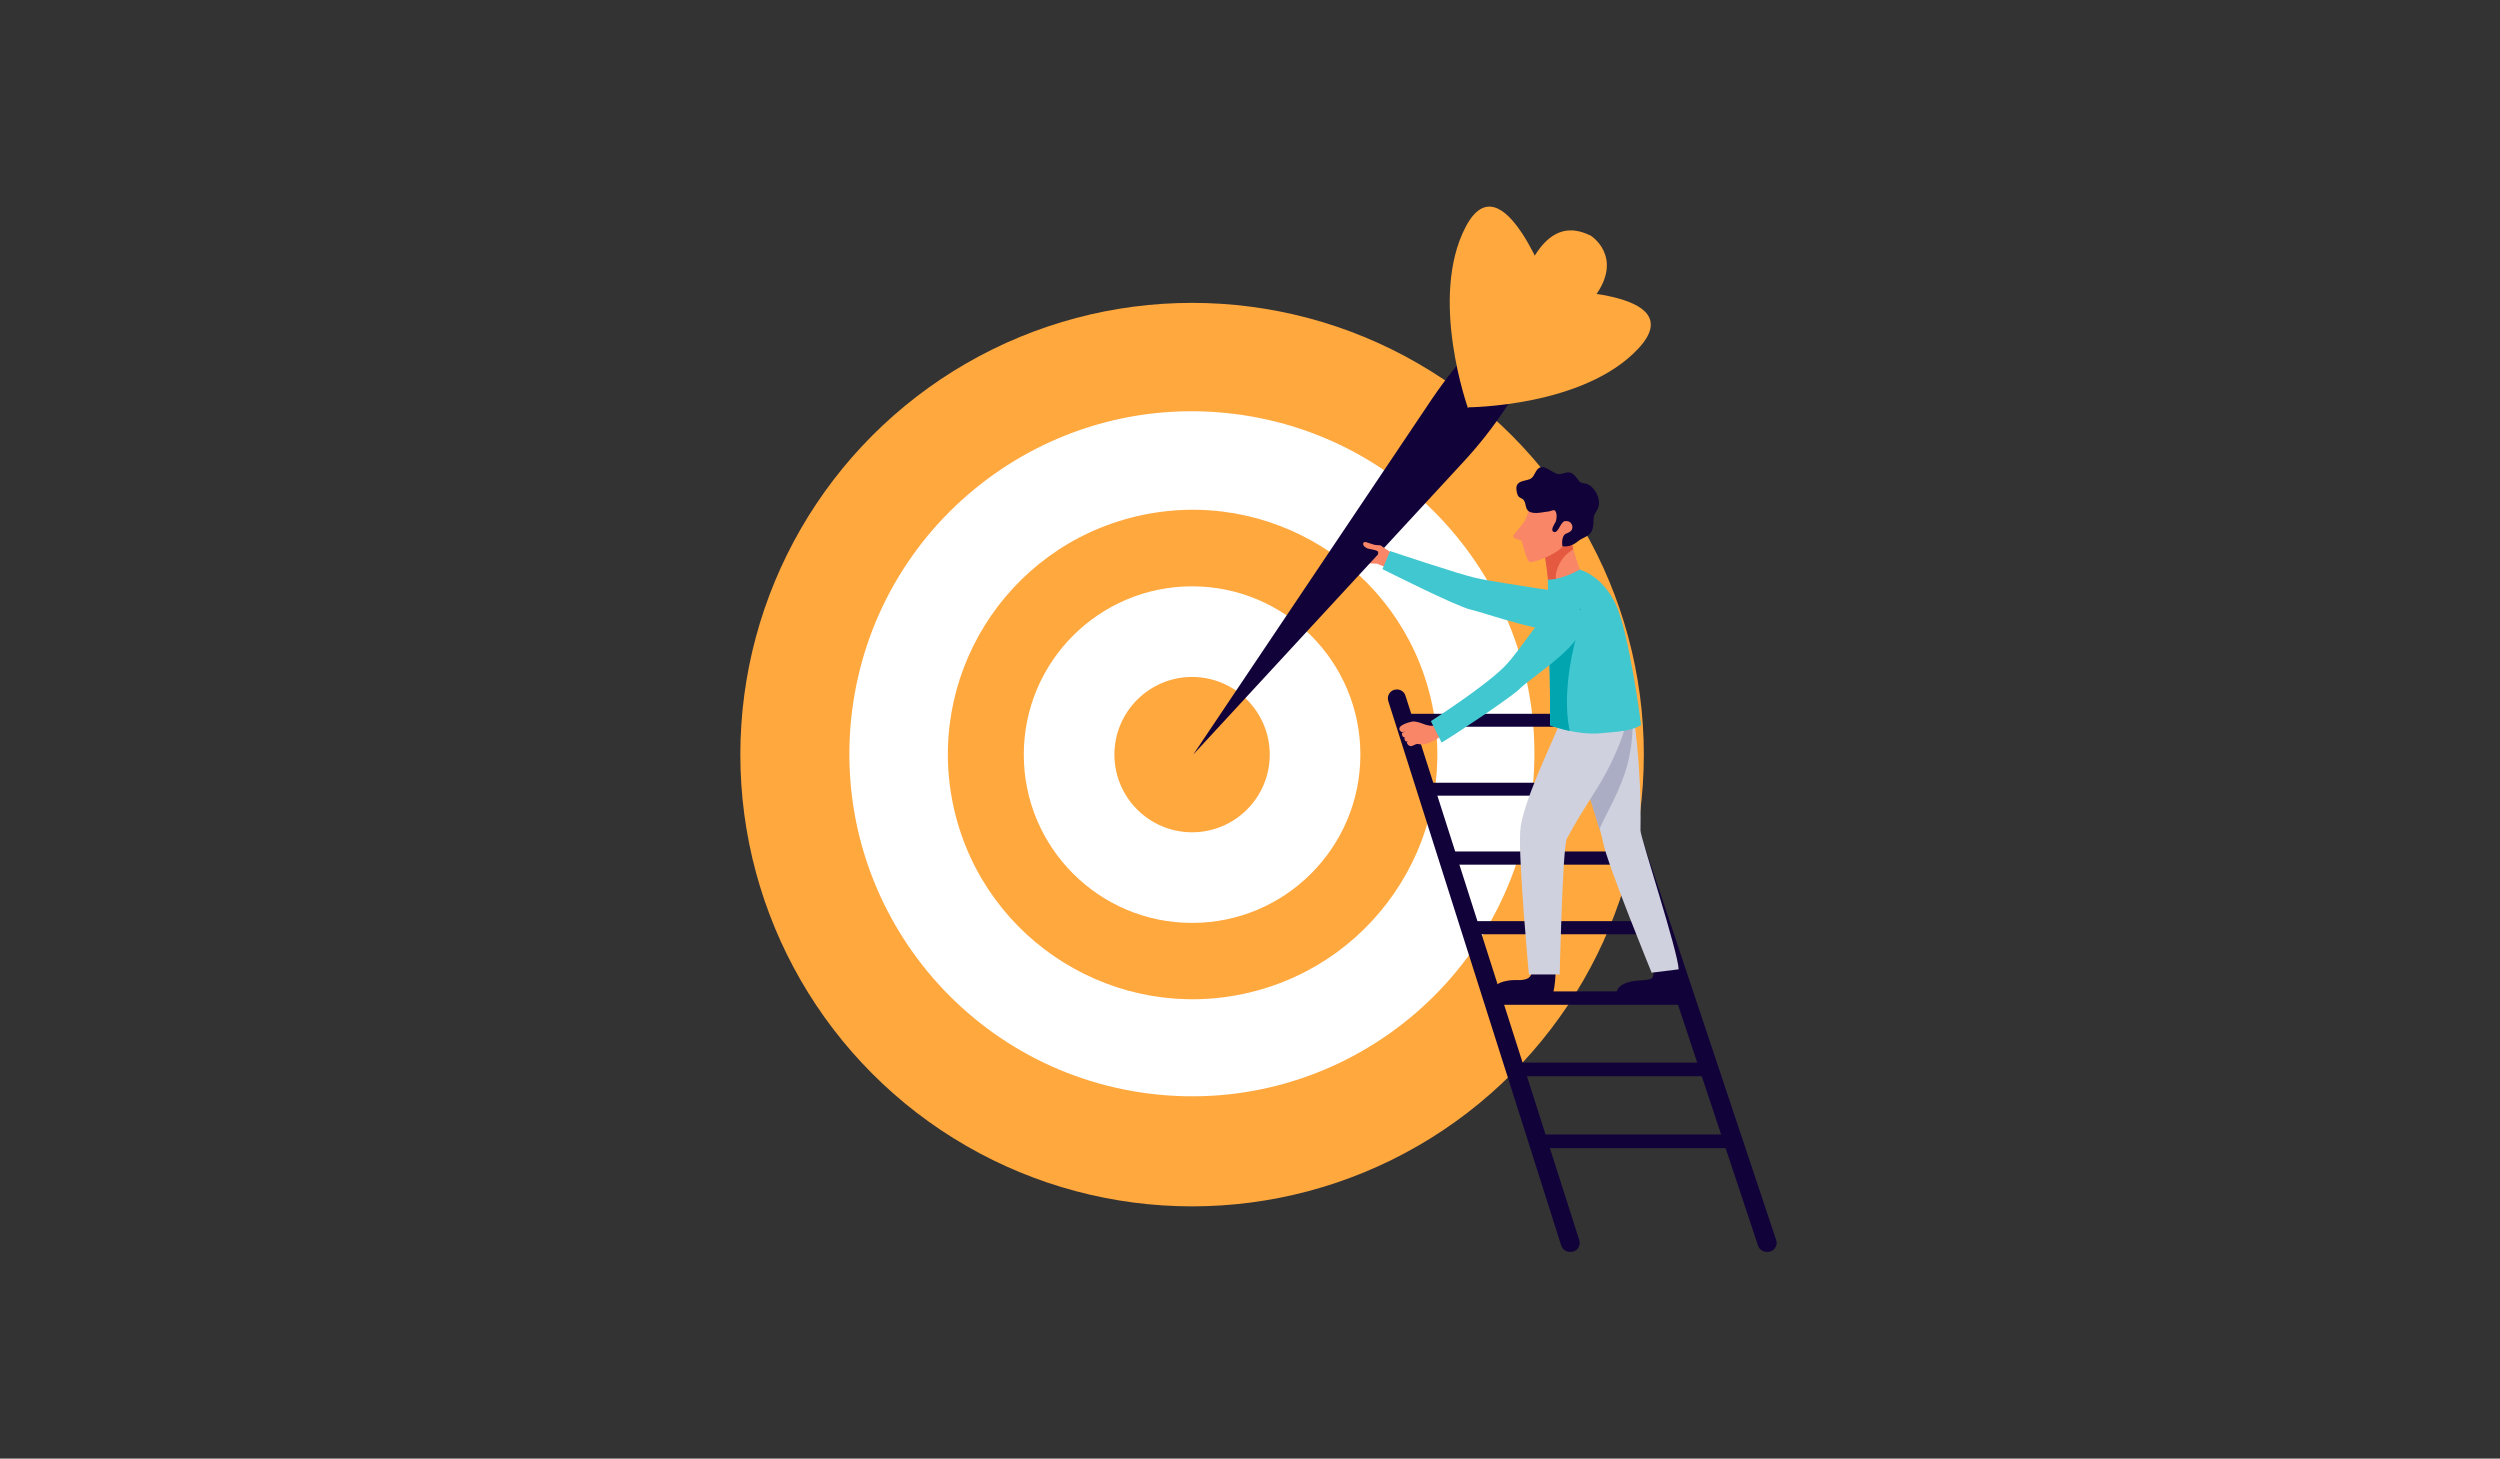 <?xml version="1.0" encoding="utf-8"?>
<!-- Generator: Adobe Illustrator 24.3.0, SVG Export Plug-In . SVG Version: 6.00 Build 0)  -->
<svg version="1.1" id="Capa_1" xmlns="http://www.w3.org/2000/svg" xmlns:xlink="http://www.w3.org/1999/xlink" x="0px" y="0px"
	 viewBox="0 0 1120.1 653.5" style="enable-background:new 0 0 1120.1 653.5;" xml:space="preserve">
<rect x="0" y="0" width="1120.1" height="653.5" fill="#333333" stroke="none"/>
<style type="text/css">
	.st0{fill:#FFA83E;}
	.st1{fill:#FFFFFF;}
	.st2{fill:#F88667;}
	.st3{fill:#41C7D0;}
	.st4{fill:#110239;}
	.st5{fill:#E45940;}
	.st6{fill:#D0D1DE;}
	.st7{fill:#ABADC4;}
	.st8{fill:#00A5B0;}
</style>
<g>
	<circle class="st0" cx="534.1" cy="338.1" r="202.4"/>
	
		<ellipse transform="matrix(0.121 -0.993 0.993 0.121 133.656 827.174)" class="st1" cx="534.1" cy="338.1" rx="153.4" ry="153.4"/>
	
		<ellipse transform="matrix(0.974 -0.228 0.228 0.974 -62.966 130.518)" class="st0" cx="534.1" cy="338.1" rx="109.6" ry="109.6"/>
	<path class="st1" d="M609.5,338.1c0,41.7-33.8,75.4-75.4,75.4c-41.7,0-75.4-33.8-75.4-75.4c0-41.7,33.8-75.4,75.4-75.4
		C575.7,262.7,609.5,296.4,609.5,338.1z"/>
	<path class="st0" d="M568.9,338.1c0,19.2-15.6,34.8-34.8,34.8c-19.2,0-34.8-15.6-34.8-34.8c0-19.2,15.6-34.8,34.8-34.8
		C553.3,303.3,568.9,318.9,568.9,338.1z"/>
</g>
<g>
	<path class="st2" d="M624.2,247.7c0,0-2.9,7.1-2.8,6.9c0.1-0.2-4.5-2.2-4.8-2.1c-0.3,0.1-4.1-0.1-5.7-0.4c-1.6-0.3-2.8-1.4-3.3-1.7
		c-0.6-0.3-1.5-1.4-0.7-1.7c0.7-0.2,1.6,0.8,2.1,1c0.5,0.2,2.2,0.2,2.2,0.2s-0.6-0.3-1.9-0.8c-1.5-0.6-3.7-1.5-4.2-1.9
		c-0.4-0.4-0.3-1.3,0.8-1.1c1.4,0.3,2.7,0.9,2.9,1c0.2,0.1,2.4,0.9,2.4,0.9s-1.9-0.7-2.6-1c-0.8-0.3-2.9-1.2-4.2-1.8
		c-1.3-0.6-1-2,0.2-1.9c0.9,0.1,3.8,1.6,4.3,1.8c0.5,0.2,2.5,1.1,2.5,1.1s-2.4-1.1-2.8-1.4c-0.4-0.3-3.1-1.3-3.4-2.1
		c-0.2-0.4,0-1.2,1-1c1.1,0.2,2.7,0.8,3.4,1.2c0.6,0.3,4.4,2.1,5.3,2.2c0.8,0,1.6,0,1.6-1l1.3-2.4c0,0,0.9,0.4,1.3,2.6
		C619.5,245.3,621.5,246.8,624.2,247.7z"/>
	<g>
		<g>
			<path class="st3" d="M704.6,276.1c0-5.9-4.7-10.9-10.6-11.7c-9.6-1.5-27.6-4.2-33-5.5c-7.5-1.7-38.2-12-38.2-12l-3.4,8.1
				c0,0,33.4,16.8,39.4,18.1c6,1.3,36.8,12.3,42.8,8.8C703.8,280.7,704.6,278.5,704.6,276.1z"/>
		</g>
	</g>
	<g>
		<polygon class="st4" points="729,356.5 727,350.7 640.3,350.7 642.1,356.5 		"/>
		<polygon class="st4" points="739.3,387.4 737.3,381.5 650.1,381.5 652,387.4 		"/>
		<polygon class="st4" points="715.9,325.6 714,319.8 627.2,319.8 629.1,325.6 		"/>
		<polygon class="st4" points="749.7,418.6 747.7,412.7 660,412.7 661.9,418.6 		"/>
		<polygon class="st4" points="760.2,450.2 758.2,444.2 670.1,444.2 672,450.2 		"/>
		<polygon class="st4" points="770.9,482.2 768.8,476.1 680.2,476.1 682.2,482.2 		"/>
		<polygon class="st4" points="781.6,514.4 779.6,508.3 690.5,508.3 692.4,514.4 		"/>
		<path class="st4" d="M791.6,560.9h0.4c2.7,0,4.7-2.7,3.8-5.3l-81.5-244c-0.5-1.6-2.1-2.7-3.8-2.7h-5.6l82.8,249.3
			C788.3,559.8,789.8,560.9,791.6,560.9z"/>
		<path class="st4" d="M703.4,560.9h0.4c2.7,0,4.6-2.6,3.8-5.2l-77.9-244c-0.5-1.7-2.1-2.8-3.8-2.8h-0.1c-2.7,0-4.6,2.6-3.8,5.2
			l77.5,244C700.1,559.8,701.6,560.9,703.4,560.9z"/>
	</g>
	<path class="st2" d="M703.2,237.9c-0.2,0.2-0.3,0.4-0.5,0.6c-1.7,1.7-3.5,3.5-5.5,4.8c-1.2,0.8-3.1,1.3-4.2,2.2
		c-0.4,0.3-0.9,0.7-1.3,0.9c0.6,3.4,2.1,12.5,1.9,16c0,0,11-0.8,15-5.2C708.5,257.2,703.9,245,703.2,237.9z"/>
	<path class="st5" d="M697.3,256.3c0.8-3.1,2.5-6.2,5-8.3c0.9-0.7,1.7-1.4,2.6-2c-0.8-2.9-1.5-5.8-1.7-8.1c-0.2,0.2-0.3,0.4-0.5,0.6
		c-1.7,1.7-3.5,3.5-5.5,4.8c-1.2,0.8-3.1,1.3-4.2,2.2c-0.4,0.3-0.9,0.7-1.3,0.9c0.6,3.4,2.1,12.5,1.9,16c0,0,1.9-0.1,4.4-0.6
		C697.1,260.1,696.8,258.2,697.3,256.3z"/>
	<path class="st4" d="M697.1,433.9c0,0-0.3,10.9-2,12.4c-1.7,1.5-23.5,2.2-25.4,0.2c-1.9-2-0.8-5.4,3.9-6.7c5-1.4,7.5,0,10.6-1.3
		c3.1-1.3,2.3-6.3,2.3-6.3L697.1,433.9z"/>
	<path class="st4" d="M751.1,433.5c0,0,1.7,10.7,0,12.2c-1.7,1.6-23.8,3.3-25.8,1.4c-2-1.9-1-5.3,3.6-6.8c5-1.6,7.4-0.6,10.6-1.7
		c2.5-0.9,0.8-6,0.8-6L751.1,433.5z"/>
	<g>
		<path class="st6" d="M735,372.1c0.5-30.3-3-51.1-4.5-60.9c-3.6,0.1-7.3,0.5-10.9,2.1c-6.6,3-13.3,5.9-20,8.8
			c5.4,11.2,17.3,47.9,18.7,55.5c1.8,9.5,21.7,58.2,21.7,58.2l12.1-1.5C751.9,426.5,734.9,374.8,735,372.1z"/>
		<path class="st7" d="M710.2,317.7c-3.5,1.7-7.1,3.1-10.8,4.4c5.3,11,15,41.5,17.2,49.6c1.7-5.1,9.9-17.5,13-31
			c2.1-9,2.5-18.4,1-27.6c0,0,0-0.1,0-0.1C724,313.5,717.4,314.2,710.2,317.7z"/>
		<path class="st6" d="M719.3,316c-4.7,1.6-13.3,3.9-19.7,6.2c-4.5,11.4-17.8,38.2-18.5,50.3c-0.8,13.4,3.9,64.1,3.9,64.1h13.8
			c0,0,1.3-57.1,3.2-60.8c6.4-12.1,13.4-21.7,17.4-29.2c6.7-12.6,9-20.8,10.2-26.7c0.5-2.6,2.8-11.4-1.6-14.1
			C724.3,306.8,723.2,314.7,719.3,316z"/>
	</g>
	<g>
		<path class="st3" d="M694.5,324.9c0,0,11.6,4.7,23,3.6c8.5-0.8,12.8-0.9,17.8-3.6c0,0-5.3-41.2-11.4-54.2
			c-6.1-13-16.1-15.5-16.1-15.5s-7.9,4.6-14.3,4.5c0,0,0.2,25.3,0.6,35.4C694.6,305.3,694.5,324.9,694.5,324.9z"/>
		<path class="st8" d="M694,291.5c0-1.1-0.1-2.3-0.1-3.5c0-0.1,0-0.3,0-0.5c0-1.2-0.1-2.4-0.1-3.7c0-0.2,0-0.4,0-0.6
			c0-1.4-0.1-2.8-0.1-4.3c0,0,0,0,0-0.1c0.5,0,1,0,1.6-0.1c4-0.8,7.5-3,11-5.1c0.6-0.3,1.2-0.6,1.8-0.9c0.7,5.4-1.7,12-2.8,16.3
			c-2.9,11.9-4.5,27-2,38.5c-5.2-1.1-8.8-2.5-8.8-2.5s0.1-19.7-0.4-29.8c0-0.9-0.1-1.9-0.1-3C694,291.9,694,291.7,694,291.5z"/>
	</g>
	<path class="st2" d="M708.8,227.7c0,0-4.7-9.8-10.9-9.4c-6.2,0.4-10.2,1.4-11.1,3.8c-0.8,2.4-2.2,9-3.8,11.5c-1.6,2.5-5,5.7-5,6.8
		c0.1,1.1,3.6,1.5,3.8,2c0.2,0.5,2.1,8.5,3.4,9.4c1.3,0.8,13.3-3.8,15.1-7.4C702.3,240.7,709.4,234,708.8,227.7z"/>
	<path class="st4" d="M696.1,228.6c-0.6,0-1.4,0.4-1.9,0.5c-0.9,0.2-1.9,0.2-2.8,0.4c-1.9,0.3-3.7,0.6-5.6,0
		c-2.7-0.9-1.8-3.6-3.1-5.4c-0.6-0.9-1.9-0.9-2.5-1.9c-0.6-1-0.8-2.4-0.8-3.5c0-2.9,2.8-3.1,5-3.7c2.6-0.6,2.7-2.1,3.9-4
		c3-4.8,7.3,1.9,10.7,1.4c1.7-0.2,3.5-1.3,5.2-0.4c1.4,0.8,2.3,2.3,3.3,3.5c1,1.3,2,0.8,3.5,1.3c1.1,0.4,2.3,1.4,3,2.3
		c1.7,2,2.8,4.9,2.3,7.5c-0.4,2.2-2.2,3.4-2.3,5.7c-0.1,1.8,0,4.1-0.9,5.8c-1.3,2.4-4.2,2.8-6.1,4.4c-1.8,1.6-4.5,2.7-7,2.2
		c-0.3-1.7-0.1-4.6,1.4-5.5c0.6-0.3,1.3-0.4,2.3-1.2c1.7-1.4,0.7-5-2.6-4.5c-2,0.3-2.9,5.7-5,4.8c-1.6-0.7,0.3-3.4,0.8-4.3
		c0.6-1.2,0.9-4.3-0.3-5.3C696.6,228.6,696.4,228.6,696.1,228.6z"/>
	<path class="st2" d="M643.8,325.2c-0.6-0.1-1.4-0.2-1.6-0.1c-1.1,0.3-2.8-0.2-3.5-0.4c-1.7-0.6-4.2-1.7-6-1.4c-1,0.2-7,1.6-5.5,4
		c0.2,0.3,0.9,0.8,1.1,0.8c0.6-0.2,2.3-0.9,2.3-0.9s-1.3,0.5-1.6,0.7c-0.2,0.2-0.7,0.4-0.8,0.6c-0.3,0.5,0.2,1.6,0.7,1.8
		c0.5,0.2,0.9-0.3,1.3-0.6c0,0,0,0,0,0c-0.4,0.3-1.3,0.6-0.8,1.8c0.6,1.4,1.1,0.5,1.7,0.4c0.2-0.1,0.4-0.2,0.6-0.3
		c-0.2,0.1-1.1,0.5-1.2,0.7c-0.6,0.5,0.7,2.2,1.8,2c0.7-0.1,2.3-1.1,2.7-1c0.4,0.1,0.9,0.1,1.4,0.2c1.4,0.1,2.8-0.2,4.1-0.8
		c0.6-0.3,1.7-0.7,2.2-1c1.4-0.7,2.9-1.9,3.3-2.3C645.1,327.6,643.6,327.2,643.8,325.2z"/>
	<path class="st3" d="M645.9,332.7l-4.8-9.6c0,0,24-15.4,32.8-24.3c8.8-8.9,18.3-26.9,25-28c6.7-1.1,13.4,2.6,9.6,11.9
		c-3.9,9.3-23.5,21.7-27.5,25.8C676.9,312.6,649.8,330.5,645.9,332.7z"/>
</g>
<g>
	<path class="st0" d="M712.6,105.5c-4.3-1.8-18-9-29,17c-10.5,24.7-21.6,58.3-21.6,58.3s27.3-22.5,46.5-41.2
		C728.9,120,716.6,108.1,712.6,105.5z"/>
	<path class="st4" d="M689.2,125.3l-26.2,27c-7.9,8.1-15,17-21.4,26.4l-107,159.4l121.2-131.3c13.7-14.8,24.9-31.7,33.2-50.1
		l10.2-22.5C695.4,132.1,692,129,689.2,125.3z"/>
	<path class="st0" d="M657.7,182.8c0,0-17.6-49.2-1.1-81c16.5-31.8,38,28.8,38,28.8L657.7,182.8z"/>
	<path class="st0" d="M657.5,182.5c0,0,52.2-0.1,76.6-26.4c24.4-26.3-40-26-40-26L657.5,182.5z"/>
</g>
<path class="st2" d="M618.6,247.8c-0.4-0.2-0.8,0.9-1.2,0.8c0,0,0.1-1.2,0.1-1.2c-0.2-1.1-4.2-1.3-5.1-1.8c-2.7-1.4-1.6-3.1-0.4-2.7
	c0.8,0.3,2.7,0.8,3.5,1.1c0.8,0.3,2,0.2,2.8,0.3c0.7,0.1,2.8,2,3.5,2.4C623,247.7,620,248.4,618.6,247.8z"/>
</svg>
